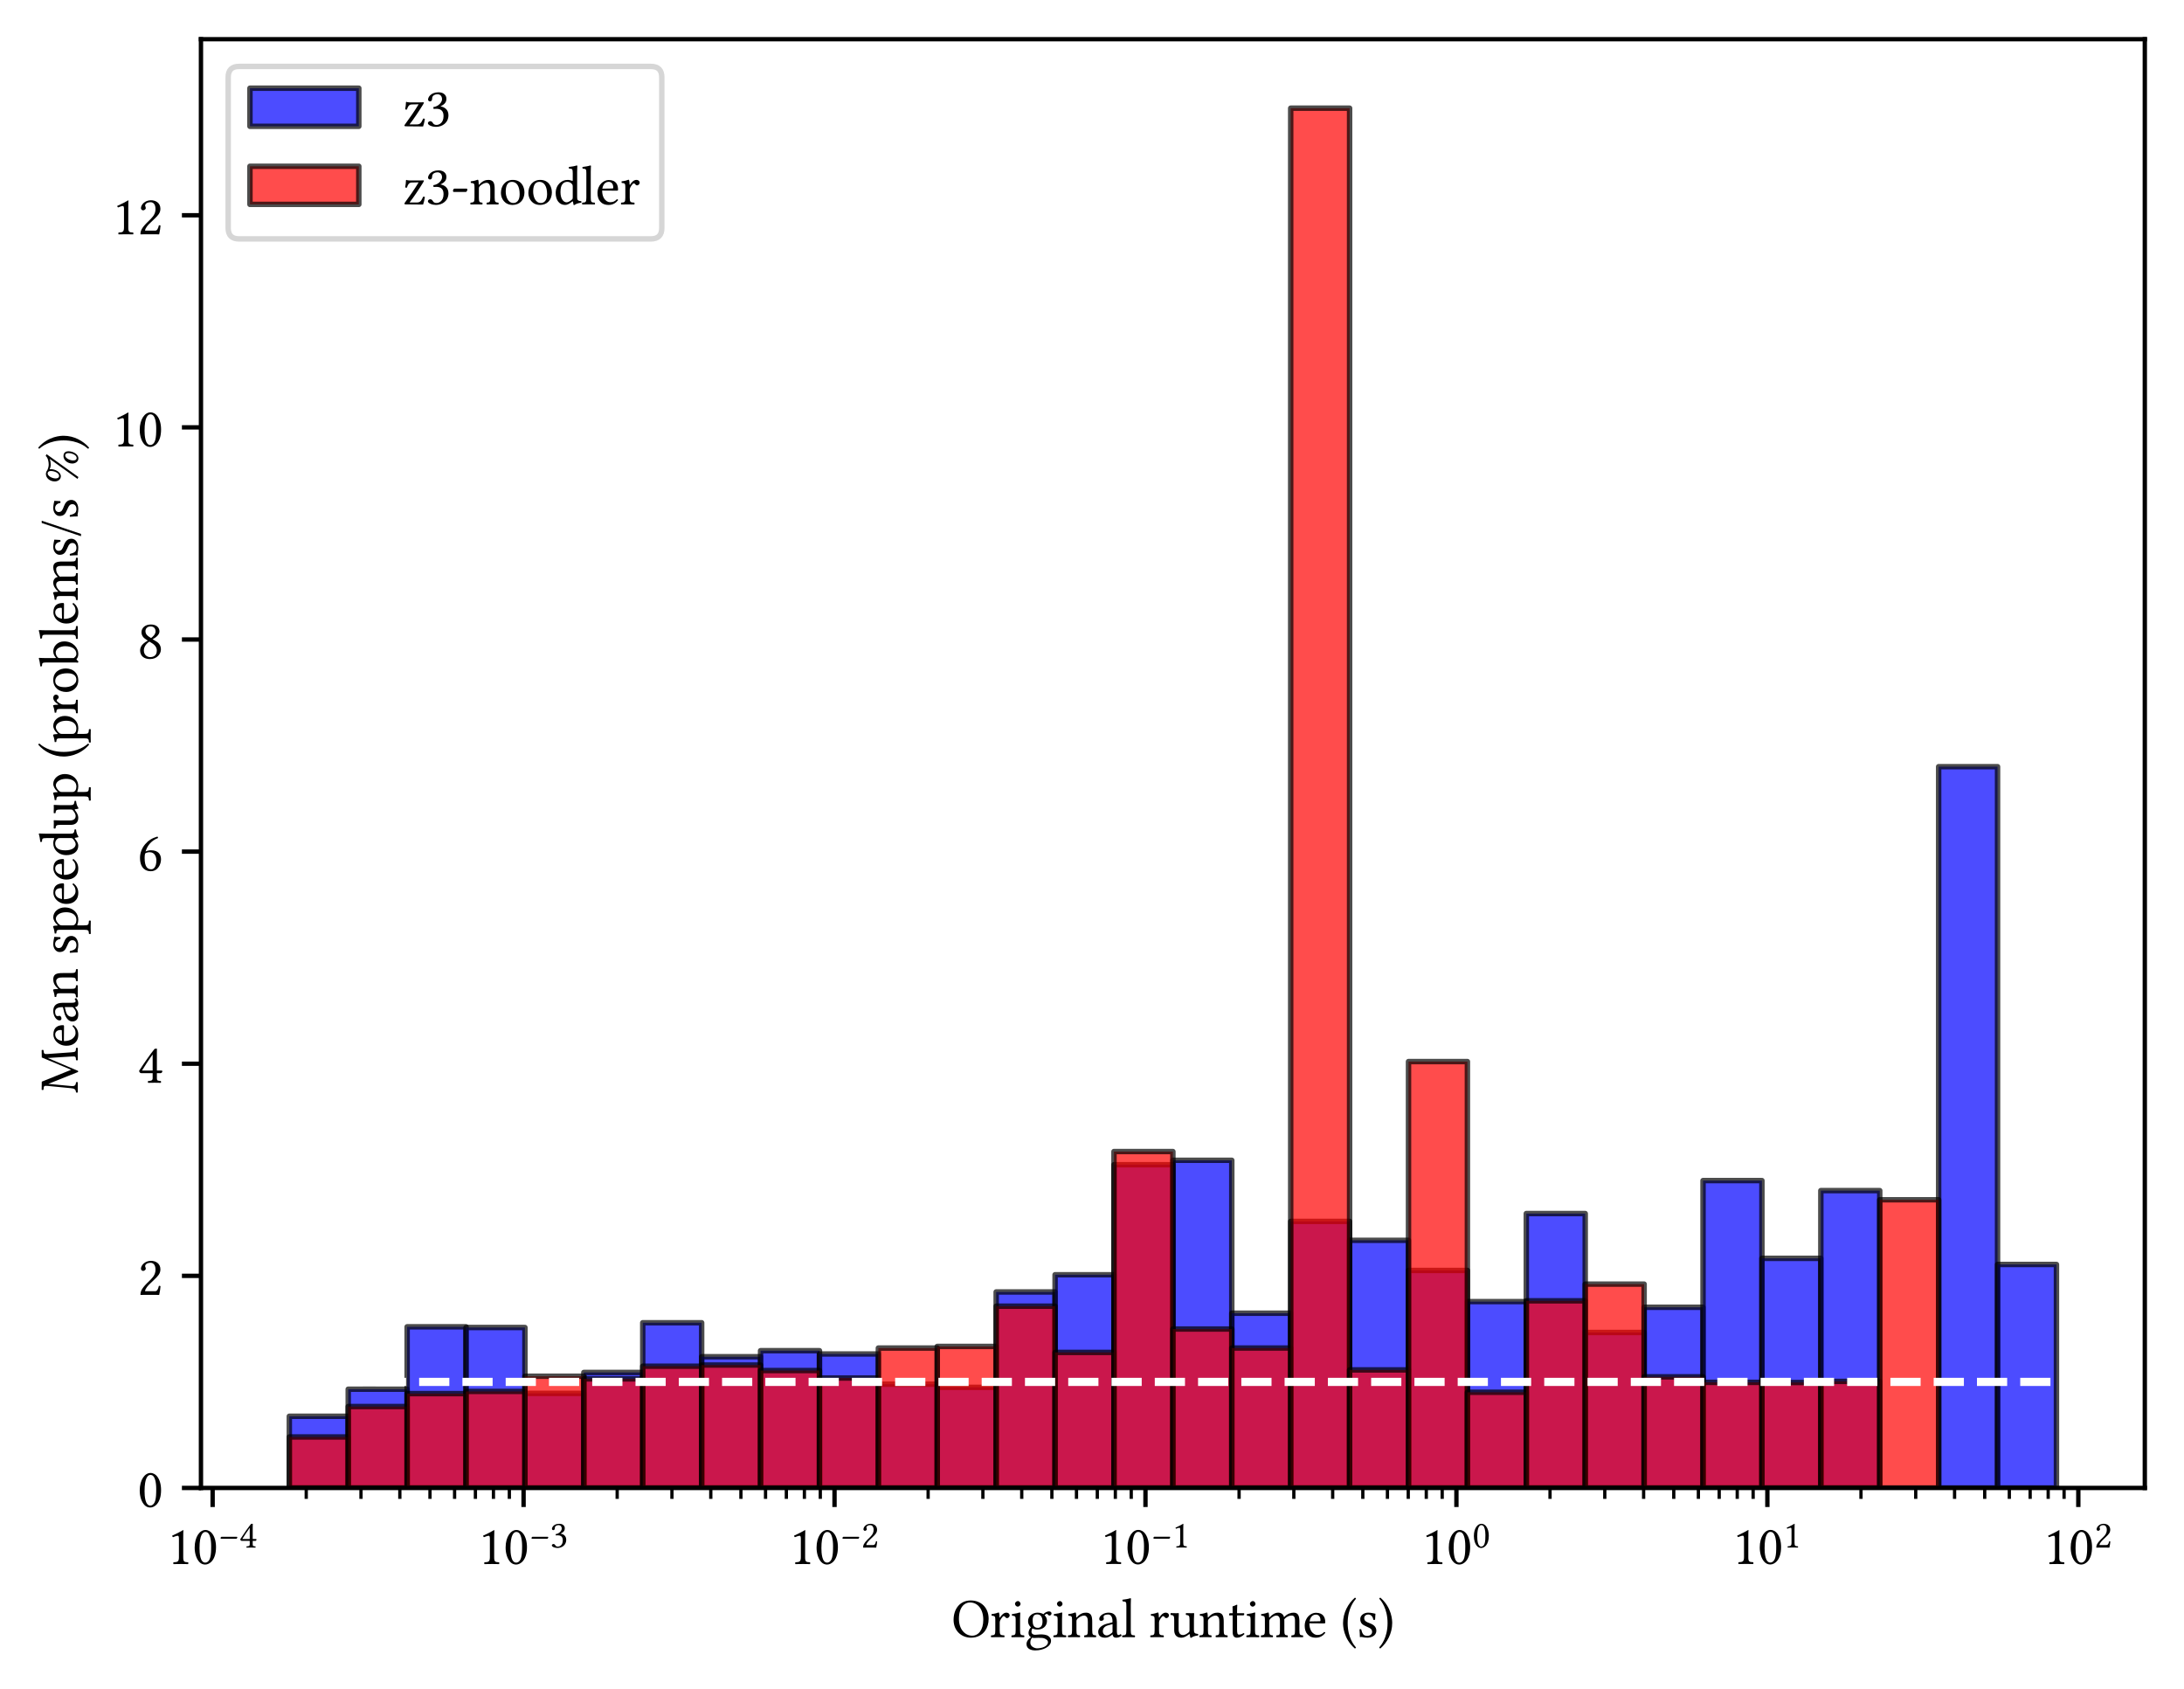 <?xml version="1.0" encoding="utf-8" standalone="no"?>
<!DOCTYPE svg PUBLIC "-//W3C//DTD SVG 1.1//EN"
  "http://www.w3.org/Graphics/SVG/1.1/DTD/svg11.dtd">
<svg xmlns:xlink="http://www.w3.org/1999/xlink" width="401.24pt" height="310.292pt" viewBox="0 0 401.24 310.292" xmlns="http://www.w3.org/2000/svg" version="1.1">
 <defs>
  <style type="text/css">*{stroke-linejoin: round; stroke-linecap: butt}</style>
 </defs>
 <g id="figure_1">
  <g id="patch_1">
   <path d="M 0 310.292 
L 401.24 310.292 
L 401.24 0 
L 0 0 
z
" style="fill: #ffffff"/>
  </g>
  <g id="axes_1">
   <g id="patch_2">
    <path d="M 36.92 273.312 
L 394.04 273.312 
L 394.04 7.2 
L 36.92 7.2 
z
" style="fill: #ffffff"/>
   </g>
   <g id="patch_3">
    <path d="M 53.153 273.312 
L 63.975 273.312 
L 63.975 260.142 
L 53.153 260.142 
z
" clip-path="url(#pafe779a617)" style="fill: #0000ff; opacity: 0.7; stroke: #000000; stroke-linejoin: miter"/>
   </g>
   <g id="patch_4">
    <path d="M 63.975 273.312 
L 74.797 273.312 
L 74.797 255.169 
L 63.975 255.169 
z
" clip-path="url(#pafe779a617)" style="fill: #0000ff; opacity: 0.7; stroke: #000000; stroke-linejoin: miter"/>
   </g>
   <g id="patch_5">
    <path d="M 74.797 273.312 
L 85.618 273.312 
L 85.618 243.71 
L 74.797 243.71 
z
" clip-path="url(#pafe779a617)" style="fill: #0000ff; opacity: 0.7; stroke: #000000; stroke-linejoin: miter"/>
   </g>
   <g id="patch_6">
    <path d="M 85.618 273.312 
L 96.44 273.312 
L 96.44 243.836 
L 85.618 243.836 
z
" clip-path="url(#pafe779a617)" style="fill: #0000ff; opacity: 0.7; stroke: #000000; stroke-linejoin: miter"/>
   </g>
   <g id="patch_7">
    <path d="M 96.44 273.312 
L 107.262 273.312 
L 107.262 255.937 
L 96.44 255.937 
z
" clip-path="url(#pafe779a617)" style="fill: #0000ff; opacity: 0.7; stroke: #000000; stroke-linejoin: miter"/>
   </g>
   <g id="patch_8">
    <path d="M 107.262 273.312 
L 118.084 273.312 
L 118.084 252.099 
L 107.262 252.099 
z
" clip-path="url(#pafe779a617)" style="fill: #0000ff; opacity: 0.7; stroke: #000000; stroke-linejoin: miter"/>
   </g>
   <g id="patch_9">
    <path d="M 118.084 273.312 
L 128.906 273.312 
L 128.906 242.962 
L 118.084 242.962 
z
" clip-path="url(#pafe779a617)" style="fill: #0000ff; opacity: 0.7; stroke: #000000; stroke-linejoin: miter"/>
   </g>
   <g id="patch_10">
    <path d="M 128.906 273.312 
L 139.728 273.312 
L 139.728 249.21 
L 128.906 249.21 
z
" clip-path="url(#pafe779a617)" style="fill: #0000ff; opacity: 0.7; stroke: #000000; stroke-linejoin: miter"/>
   </g>
   <g id="patch_11">
    <path d="M 139.728 273.312 
L 150.549 273.312 
L 150.549 248.096 
L 139.728 248.096 
z
" clip-path="url(#pafe779a617)" style="fill: #0000ff; opacity: 0.7; stroke: #000000; stroke-linejoin: miter"/>
   </g>
   <g id="patch_12">
    <path d="M 150.549 273.312 
L 161.371 273.312 
L 161.371 248.698 
L 150.549 248.698 
z
" clip-path="url(#pafe779a617)" style="fill: #0000ff; opacity: 0.7; stroke: #000000; stroke-linejoin: miter"/>
   </g>
   <g id="patch_13">
    <path d="M 161.371 273.312 
L 172.193 273.312 
L 172.193 254.251 
L 161.371 254.251 
z
" clip-path="url(#pafe779a617)" style="fill: #0000ff; opacity: 0.7; stroke: #000000; stroke-linejoin: miter"/>
   </g>
   <g id="patch_14">
    <path d="M 172.193 273.312 
L 183.015 273.312 
L 183.015 254.83 
L 172.193 254.83 
z
" clip-path="url(#pafe779a617)" style="fill: #0000ff; opacity: 0.7; stroke: #000000; stroke-linejoin: miter"/>
   </g>
   <g id="patch_15">
    <path d="M 183.015 273.312 
L 193.837 273.312 
L 193.837 237.308 
L 183.015 237.308 
z
" clip-path="url(#pafe779a617)" style="fill: #0000ff; opacity: 0.7; stroke: #000000; stroke-linejoin: miter"/>
   </g>
   <g id="patch_16">
    <path d="M 193.837 273.312 
L 204.658 273.312 
L 204.658 234.146 
L 193.837 234.146 
z
" clip-path="url(#pafe779a617)" style="fill: #0000ff; opacity: 0.7; stroke: #000000; stroke-linejoin: miter"/>
   </g>
   <g id="patch_17">
    <path d="M 204.658 273.312 
L 215.48 273.312 
L 215.48 213.934 
L 204.658 213.934 
z
" clip-path="url(#pafe779a617)" style="fill: #0000ff; opacity: 0.7; stroke: #000000; stroke-linejoin: miter"/>
   </g>
   <g id="patch_18">
    <path d="M 215.48 273.312 
L 226.302 273.312 
L 226.302 213.125 
L 215.48 213.125 
z
" clip-path="url(#pafe779a617)" style="fill: #0000ff; opacity: 0.7; stroke: #000000; stroke-linejoin: miter"/>
   </g>
   <g id="patch_19">
    <path d="M 226.302 273.312 
L 237.124 273.312 
L 237.124 241.217 
L 226.302 241.217 
z
" clip-path="url(#pafe779a617)" style="fill: #0000ff; opacity: 0.7; stroke: #000000; stroke-linejoin: miter"/>
   </g>
   <g id="patch_20">
    <path d="M 237.124 273.312 
L 247.946 273.312 
L 247.946 224.349 
L 237.124 224.349 
z
" clip-path="url(#pafe779a617)" style="fill: #0000ff; opacity: 0.7; stroke: #000000; stroke-linejoin: miter"/>
   </g>
   <g id="patch_21">
    <path d="M 247.946 273.312 
L 258.768 273.312 
L 258.768 227.823 
L 247.946 227.823 
z
" clip-path="url(#pafe779a617)" style="fill: #0000ff; opacity: 0.7; stroke: #000000; stroke-linejoin: miter"/>
   </g>
   <g id="patch_22">
    <path d="M 258.768 273.312 
L 269.589 273.312 
L 269.589 233.354 
L 258.768 233.354 
z
" clip-path="url(#pafe779a617)" style="fill: #0000ff; opacity: 0.7; stroke: #000000; stroke-linejoin: miter"/>
   </g>
   <g id="patch_23">
    <path d="M 269.589 273.312 
L 280.411 273.312 
L 280.411 239.081 
L 269.589 239.081 
z
" clip-path="url(#pafe779a617)" style="fill: #0000ff; opacity: 0.7; stroke: #000000; stroke-linejoin: miter"/>
   </g>
   <g id="patch_24">
    <path d="M 280.411 273.312 
L 291.233 273.312 
L 291.233 222.905 
L 280.411 222.905 
z
" clip-path="url(#pafe779a617)" style="fill: #0000ff; opacity: 0.7; stroke: #000000; stroke-linejoin: miter"/>
   </g>
   <g id="patch_25">
    <path d="M 291.233 273.312 
L 302.055 273.312 
L 302.055 244.756 
L 291.233 244.756 
z
" clip-path="url(#pafe779a617)" style="fill: #0000ff; opacity: 0.7; stroke: #000000; stroke-linejoin: miter"/>
   </g>
   <g id="patch_26">
    <path d="M 302.055 273.312 
L 312.877 273.312 
L 312.877 240.125 
L 302.055 240.125 
z
" clip-path="url(#pafe779a617)" style="fill: #0000ff; opacity: 0.7; stroke: #000000; stroke-linejoin: miter"/>
   </g>
   <g id="patch_27">
    <path d="M 312.877 273.312 
L 323.698 273.312 
L 323.698 216.851 
L 312.877 216.851 
z
" clip-path="url(#pafe779a617)" style="fill: #0000ff; opacity: 0.7; stroke: #000000; stroke-linejoin: miter"/>
   </g>
   <g id="patch_28">
    <path d="M 323.698 273.312 
L 334.52 273.312 
L 334.52 231.137 
L 323.698 231.137 
z
" clip-path="url(#pafe779a617)" style="fill: #0000ff; opacity: 0.7; stroke: #000000; stroke-linejoin: miter"/>
   </g>
   <g id="patch_29">
    <path d="M 334.52 273.312 
L 345.342 273.312 
L 345.342 218.692 
L 334.52 218.692 
z
" clip-path="url(#pafe779a617)" style="fill: #0000ff; opacity: 0.7; stroke: #000000; stroke-linejoin: miter"/>
   </g>
   <g id="patch_30">
    <path clip-path="url(#pafe779a617)" style="fill: #0000ff; opacity: 0.7; stroke: #000000; stroke-linejoin: miter"/>
   </g>
   <g id="patch_31">
    <path d="M 356.164 273.312 
L 366.986 273.312 
L 366.986 140.822 
L 356.164 140.822 
z
" clip-path="url(#pafe779a617)" style="fill: #0000ff; opacity: 0.7; stroke: #000000; stroke-linejoin: miter"/>
   </g>
   <g id="patch_32">
    <path d="M 366.986 273.312 
L 377.808 273.312 
L 377.808 232.259 
L 366.986 232.259 
z
" clip-path="url(#pafe779a617)" style="fill: #0000ff; opacity: 0.7; stroke: #000000; stroke-linejoin: miter"/>
   </g>
   <g id="patch_33">
    <path d="M 53.153 273.312 
L 63.975 273.312 
L 63.975 263.942 
L 53.153 263.942 
z
" clip-path="url(#pafe779a617)" style="fill: #ff0000; opacity: 0.7; stroke: #000000; stroke-linejoin: miter"/>
   </g>
   <g id="patch_34">
    <path d="M 63.975 273.312 
L 74.797 273.312 
L 74.797 258.354 
L 63.975 258.354 
z
" clip-path="url(#pafe779a617)" style="fill: #ff0000; opacity: 0.7; stroke: #000000; stroke-linejoin: miter"/>
   </g>
   <g id="patch_35">
    <path d="M 74.797 273.312 
L 85.618 273.312 
L 85.618 255.978 
L 74.797 255.978 
z
" clip-path="url(#pafe779a617)" style="fill: #ff0000; opacity: 0.7; stroke: #000000; stroke-linejoin: miter"/>
   </g>
   <g id="patch_36">
    <path d="M 85.618 273.312 
L 96.44 273.312 
L 96.44 255.58 
L 85.618 255.58 
z
" clip-path="url(#pafe779a617)" style="fill: #ff0000; opacity: 0.7; stroke: #000000; stroke-linejoin: miter"/>
   </g>
   <g id="patch_37">
    <path d="M 96.44 273.312 
L 107.262 273.312 
L 107.262 252.788 
L 96.44 252.788 
z
" clip-path="url(#pafe779a617)" style="fill: #ff0000; opacity: 0.7; stroke: #000000; stroke-linejoin: miter"/>
   </g>
   <g id="patch_38">
    <path d="M 107.262 273.312 
L 118.084 273.312 
L 118.084 253.273 
L 107.262 253.273 
z
" clip-path="url(#pafe779a617)" style="fill: #ff0000; opacity: 0.7; stroke: #000000; stroke-linejoin: miter"/>
   </g>
   <g id="patch_39">
    <path d="M 118.084 273.312 
L 128.906 273.312 
L 128.906 250.946 
L 118.084 250.946 
z
" clip-path="url(#pafe779a617)" style="fill: #ff0000; opacity: 0.7; stroke: #000000; stroke-linejoin: miter"/>
   </g>
   <g id="patch_40">
    <path d="M 128.906 273.312 
L 139.728 273.312 
L 139.728 250.733 
L 128.906 250.733 
z
" clip-path="url(#pafe779a617)" style="fill: #ff0000; opacity: 0.7; stroke: #000000; stroke-linejoin: miter"/>
   </g>
   <g id="patch_41">
    <path d="M 139.728 273.312 
L 150.549 273.312 
L 150.549 251.742 
L 139.728 251.742 
z
" clip-path="url(#pafe779a617)" style="fill: #ff0000; opacity: 0.7; stroke: #000000; stroke-linejoin: miter"/>
   </g>
   <g id="patch_42">
    <path d="M 150.549 273.312 
L 161.371 273.312 
L 161.371 253.118 
L 150.549 253.118 
z
" clip-path="url(#pafe779a617)" style="fill: #ff0000; opacity: 0.7; stroke: #000000; stroke-linejoin: miter"/>
   </g>
   <g id="patch_43">
    <path d="M 161.371 273.312 
L 172.193 273.312 
L 172.193 247.611 
L 161.371 247.611 
z
" clip-path="url(#pafe779a617)" style="fill: #ff0000; opacity: 0.7; stroke: #000000; stroke-linejoin: miter"/>
   </g>
   <g id="patch_44">
    <path d="M 172.193 273.312 
L 183.015 273.312 
L 183.015 247.316 
L 172.193 247.316 
z
" clip-path="url(#pafe779a617)" style="fill: #ff0000; opacity: 0.7; stroke: #000000; stroke-linejoin: miter"/>
   </g>
   <g id="patch_45">
    <path d="M 183.015 273.312 
L 193.837 273.312 
L 193.837 239.919 
L 183.015 239.919 
z
" clip-path="url(#pafe779a617)" style="fill: #ff0000; opacity: 0.7; stroke: #000000; stroke-linejoin: miter"/>
   </g>
   <g id="patch_46">
    <path d="M 193.837 273.312 
L 204.658 273.312 
L 204.658 248.414 
L 193.837 248.414 
z
" clip-path="url(#pafe779a617)" style="fill: #ff0000; opacity: 0.7; stroke: #000000; stroke-linejoin: miter"/>
   </g>
   <g id="patch_47">
    <path d="M 204.658 273.312 
L 215.48 273.312 
L 215.48 211.518 
L 204.658 211.518 
z
" clip-path="url(#pafe779a617)" style="fill: #ff0000; opacity: 0.7; stroke: #000000; stroke-linejoin: miter"/>
   </g>
   <g id="patch_48">
    <path d="M 215.48 273.312 
L 226.302 273.312 
L 226.302 244.121 
L 215.48 244.121 
z
" clip-path="url(#pafe779a617)" style="fill: #ff0000; opacity: 0.7; stroke: #000000; stroke-linejoin: miter"/>
   </g>
   <g id="patch_49">
    <path d="M 226.302 273.312 
L 237.124 273.312 
L 237.124 247.606 
L 226.302 247.606 
z
" clip-path="url(#pafe779a617)" style="fill: #ff0000; opacity: 0.7; stroke: #000000; stroke-linejoin: miter"/>
   </g>
   <g id="patch_50">
    <path d="M 237.124 273.312 
L 247.946 273.312 
L 247.946 19.872 
L 237.124 19.872 
z
" clip-path="url(#pafe779a617)" style="fill: #ff0000; opacity: 0.7; stroke: #000000; stroke-linejoin: miter"/>
   </g>
   <g id="patch_51">
    <path d="M 247.946 273.312 
L 258.768 273.312 
L 258.768 251.627 
L 247.946 251.627 
z
" clip-path="url(#pafe779a617)" style="fill: #ff0000; opacity: 0.7; stroke: #000000; stroke-linejoin: miter"/>
   </g>
   <g id="patch_52">
    <path d="M 258.768 273.312 
L 269.589 273.312 
L 269.589 194.99 
L 258.768 194.99 
z
" clip-path="url(#pafe779a617)" style="fill: #ff0000; opacity: 0.7; stroke: #000000; stroke-linejoin: miter"/>
   </g>
   <g id="patch_53">
    <path d="M 269.589 273.312 
L 280.411 273.312 
L 280.411 255.733 
L 269.589 255.733 
z
" clip-path="url(#pafe779a617)" style="fill: #ff0000; opacity: 0.7; stroke: #000000; stroke-linejoin: miter"/>
   </g>
   <g id="patch_54">
    <path d="M 280.411 273.312 
L 291.233 273.312 
L 291.233 238.935 
L 280.411 238.935 
z
" clip-path="url(#pafe779a617)" style="fill: #ff0000; opacity: 0.7; stroke: #000000; stroke-linejoin: miter"/>
   </g>
   <g id="patch_55">
    <path d="M 291.233 273.312 
L 302.055 273.312 
L 302.055 235.87 
L 291.233 235.87 
z
" clip-path="url(#pafe779a617)" style="fill: #ff0000; opacity: 0.7; stroke: #000000; stroke-linejoin: miter"/>
   </g>
   <g id="patch_56">
    <path d="M 302.055 273.312 
L 312.877 273.312 
L 312.877 252.901 
L 302.055 252.901 
z
" clip-path="url(#pafe779a617)" style="fill: #ff0000; opacity: 0.7; stroke: #000000; stroke-linejoin: miter"/>
   </g>
   <g id="patch_57">
    <path d="M 312.877 273.312 
L 323.698 273.312 
L 323.698 253.914 
L 312.877 253.914 
z
" clip-path="url(#pafe779a617)" style="fill: #ff0000; opacity: 0.7; stroke: #000000; stroke-linejoin: miter"/>
   </g>
   <g id="patch_58">
    <path d="M 323.698 273.312 
L 334.52 273.312 
L 334.52 253.941 
L 323.698 253.941 
z
" clip-path="url(#pafe779a617)" style="fill: #ff0000; opacity: 0.7; stroke: #000000; stroke-linejoin: miter"/>
   </g>
   <g id="patch_59">
    <path d="M 334.52 273.312 
L 345.342 273.312 
L 345.342 253.737 
L 334.52 253.737 
z
" clip-path="url(#pafe779a617)" style="fill: #ff0000; opacity: 0.7; stroke: #000000; stroke-linejoin: miter"/>
   </g>
   <g id="patch_60">
    <path d="M 345.342 273.312 
L 356.164 273.312 
L 356.164 220.377 
L 345.342 220.377 
z
" clip-path="url(#pafe779a617)" style="fill: #ff0000; opacity: 0.7; stroke: #000000; stroke-linejoin: miter"/>
   </g>
   <g id="patch_61">
    <path clip-path="url(#pafe779a617)" style="fill: #ff0000; opacity: 0.7; stroke: #000000; stroke-linejoin: miter"/>
   </g>
   <g id="patch_62">
    <path clip-path="url(#pafe779a617)" style="fill: #ff0000; opacity: 0.7; stroke: #000000; stroke-linejoin: miter"/>
   </g>
   <g id="matplotlib.axis_1">
    <g id="xtick_1">
     <g id="line2d_1">
      <defs>
       <path id="md45421cfb5" d="M 0 0 
L 0 3.5 
" style="stroke: #000000; stroke-width: 0.8"/>
      </defs>
      <g>
       <use xlink:href="#md45421cfb5" x="39.064" y="273.312" style="stroke: #000000; stroke-width: 0.8"/>
      </g>
     </g>
     <g id="text_1">
      <!-- $\mathdefault{10^{-4}}$ -->
      <g transform="translate(30.714 287.292) scale(0.1 -0.1)">
       <defs>
        <path id="LibertinusSerif-Regular-31" d="M 1843 781 
L 1843 3002 
C 1843 3386 1850 3776 1862 3859 
C 1862 3891 1850 3891 1824 3891 
C 1472 3674 1133 3514 570 3251 
C 582 3181 608 3117 666 3078 
C 960 3200 1101 3238 1222 3238 
C 1331 3238 1350 3085 1350 2867 
L 1350 781 
C 1350 250 1178 218 730 198 
C 691 160 691 26 730 -13 
C 1043 -6 1274 0 1619 0 
C 1926 0 2080 -6 2400 -13 
C 2438 26 2438 160 2400 198 
C 1952 218 1843 250 1843 781 
z
" transform="scale(0.016)"/>
        <path id="LibertinusSerif-Regular-30" d="M 1459 -64 
C 1952 -64 2701 435 2701 1939 
C 2701 2573 2547 3117 2266 3488 
C 2099 3712 1830 3904 1485 3904 
C 851 3904 250 3149 250 1882 
C 250 1197 461 557 813 205 
C 992 26 1210 -64 1459 -64 
z
M 1485 3680 
C 1594 3680 1696 3642 1773 3571 
C 1971 3405 2144 2918 2144 2061 
C 2144 1472 2125 1069 2035 742 
C 1894 218 1581 160 1466 160 
C 870 160 806 1254 806 1811 
C 806 3386 1197 3680 1485 3680 
z
" transform="scale(0.016)"/>
        <path id="LibertinusSerif-Regular-2212" d="M 2963 1446 
C 3046 1446 3136 1594 3136 1658 
C 3136 1709 3110 1766 3046 1766 
L 544 1766 
C 467 1766 384 1645 384 1549 
C 384 1498 422 1446 480 1446 
L 2963 1446 
z
" transform="scale(0.016)"/>
        <path id="LibertinusSerif-Regular-34" d="M 2752 1402 
L 2221 1402 
L 2221 3270 
C 2221 3590 2221 3840 2234 3891 
L 2221 3904 
L 2016 3904 
C 1971 3904 1939 3866 1914 3834 
C 1510 3341 768 2285 179 1370 
C 198 1274 237 1101 429 1101 
L 1734 1101 
L 1734 512 
C 1734 218 1491 218 1216 198 
C 1178 160 1178 26 1216 -13 
C 1421 -6 1677 0 1971 0 
C 2221 0 2464 -6 2669 -13 
C 2707 26 2707 160 2669 198 
C 2355 224 2221 211 2221 512 
L 2221 1101 
L 2662 1101 
C 2752 1101 2848 1222 2848 1299 
C 2848 1363 2822 1402 2752 1402 
z
M 1734 3245 
L 1734 1402 
L 512 1402 
C 838 1926 1293 2643 1734 3245 
z
" transform="scale(0.016)"/>
       </defs>
       <use xlink:href="#LibertinusSerif-Regular-31" transform="translate(0 0.134)"/>
       <use xlink:href="#LibertinusSerif-Regular-30" transform="translate(46.5 0.134)"/>
       <use xlink:href="#LibertinusSerif-Regular-2212" transform="translate(93.754 30.3) scale(0.7)"/>
       <use xlink:href="#LibertinusSerif-Regular-34" transform="translate(132.254 30.3) scale(0.7)"/>
      </g>
     </g>
    </g>
    <g id="xtick_2">
     <g id="line2d_2">
      <g>
       <use xlink:href="#md45421cfb5" x="96.191" y="273.312" style="stroke: #000000; stroke-width: 0.8"/>
      </g>
     </g>
     <g id="text_2">
      <!-- $\mathdefault{10^{-3}}$ -->
      <g transform="translate(87.841 287.292) scale(0.1 -0.1)">
       <defs>
        <path id="LibertinusSerif-Regular-33" d="M 1376 3680 
C 1651 3680 1907 3514 1907 3104 
C 1907 2784 1536 2291 902 2202 
L 934 1997 
C 1043 2010 1158 2010 1242 2010 
C 1606 2010 2080 1907 2080 1184 
C 2080 333 1510 160 1286 160 
C 960 160 902 307 826 422 
C 762 512 678 589 550 589 
C 416 589 282 467 282 365 
C 282 109 819 -64 1203 -64 
C 1965 -64 2643 429 2643 1274 
C 2643 1971 2118 2221 1741 2285 
L 1734 2298 
C 2259 2547 2406 2810 2406 3149 
C 2406 3341 2362 3494 2208 3654 
C 2067 3795 1843 3904 1510 3904 
C 570 3904 301 3290 301 3078 
C 301 2989 365 2861 518 2861 
C 742 2861 768 3072 768 3194 
C 768 3603 1210 3680 1376 3680 
z
" transform="scale(0.016)"/>
       </defs>
       <use xlink:href="#LibertinusSerif-Regular-31" transform="translate(0 0.134)"/>
       <use xlink:href="#LibertinusSerif-Regular-30" transform="translate(46.5 0.134)"/>
       <use xlink:href="#LibertinusSerif-Regular-2212" transform="translate(93.754 30.3) scale(0.7)"/>
       <use xlink:href="#LibertinusSerif-Regular-33" transform="translate(132.254 30.3) scale(0.7)"/>
      </g>
     </g>
    </g>
    <g id="xtick_3">
     <g id="line2d_3">
      <g>
       <use xlink:href="#md45421cfb5" x="153.317" y="273.312" style="stroke: #000000; stroke-width: 0.8"/>
      </g>
     </g>
     <g id="text_3">
      <!-- $\mathdefault{10^{-2}}$ -->
      <g transform="translate(144.967 287.292) scale(0.1 -0.1)">
       <defs>
        <path id="LibertinusSerif-Regular-32" d="M 390 2995 
C 390 2861 512 2746 646 2746 
C 755 2746 947 2861 947 3002 
C 947 3053 934 3091 922 3136 
C 909 3181 870 3238 870 3290 
C 870 3450 1037 3680 1504 3680 
C 1734 3680 2061 3520 2061 2906 
C 2061 2496 1914 2163 1536 1779 
L 1062 1312 
C 435 672 333 365 333 -13 
C 333 -13 659 0 864 0 
L 1984 0 
C 2189 0 2483 -13 2483 -13 
C 2566 326 2630 806 2637 998 
C 2598 1030 2515 1043 2451 1030 
C 2342 576 2234 416 2003 416 
L 864 416 
C 864 723 1306 1158 1338 1190 
L 1984 1811 
C 2349 2163 2624 2445 2624 2931 
C 2624 3622 2061 3904 1542 3904 
C 832 3904 390 3379 390 2995 
z
" transform="scale(0.016)"/>
       </defs>
       <use xlink:href="#LibertinusSerif-Regular-31" transform="translate(0 0.134)"/>
       <use xlink:href="#LibertinusSerif-Regular-30" transform="translate(46.5 0.134)"/>
       <use xlink:href="#LibertinusSerif-Regular-2212" transform="translate(93.754 30.3) scale(0.7)"/>
       <use xlink:href="#LibertinusSerif-Regular-32" transform="translate(132.254 30.3) scale(0.7)"/>
      </g>
     </g>
    </g>
    <g id="xtick_4">
     <g id="line2d_4">
      <g>
       <use xlink:href="#md45421cfb5" x="210.444" y="273.312" style="stroke: #000000; stroke-width: 0.8"/>
      </g>
     </g>
     <g id="text_4">
      <!-- $\mathdefault{10^{-1}}$ -->
      <g transform="translate(202.094 287.292) scale(0.1 -0.1)">
       <use xlink:href="#LibertinusSerif-Regular-31" transform="translate(0 0.277)"/>
       <use xlink:href="#LibertinusSerif-Regular-30" transform="translate(46.5 0.277)"/>
       <use xlink:href="#LibertinusSerif-Regular-2212" transform="translate(93.754 30.442) scale(0.7)"/>
       <use xlink:href="#LibertinusSerif-Regular-31" transform="translate(132.254 30.442) scale(0.7)"/>
      </g>
     </g>
    </g>
    <g id="xtick_5">
     <g id="line2d_5">
      <g>
       <use xlink:href="#md45421cfb5" x="267.57" y="273.312" style="stroke: #000000; stroke-width: 0.8"/>
      </g>
     </g>
     <g id="text_5">
      <!-- $\mathdefault{10^{0}}$ -->
      <g transform="translate(261.12 287.292) scale(0.1 -0.1)">
       <use xlink:href="#LibertinusSerif-Regular-31" transform="translate(0 0.134)"/>
       <use xlink:href="#LibertinusSerif-Regular-30" transform="translate(46.5 0.134)"/>
       <use xlink:href="#LibertinusSerif-Regular-30" transform="translate(93.754 30.3) scale(0.7)"/>
      </g>
     </g>
    </g>
    <g id="xtick_6">
     <g id="line2d_6">
      <g>
       <use xlink:href="#md45421cfb5" x="324.697" y="273.312" style="stroke: #000000; stroke-width: 0.8"/>
      </g>
     </g>
     <g id="text_6">
      <!-- $\mathdefault{10^{1}}$ -->
      <g transform="translate(318.247 287.292) scale(0.1 -0.1)">
       <use xlink:href="#LibertinusSerif-Regular-31" transform="translate(0 0.277)"/>
       <use xlink:href="#LibertinusSerif-Regular-30" transform="translate(46.5 0.277)"/>
       <use xlink:href="#LibertinusSerif-Regular-31" transform="translate(93.754 30.442) scale(0.7)"/>
      </g>
     </g>
    </g>
    <g id="xtick_7">
     <g id="line2d_7">
      <g>
       <use xlink:href="#md45421cfb5" x="381.824" y="273.312" style="stroke: #000000; stroke-width: 0.8"/>
      </g>
     </g>
     <g id="text_7">
      <!-- $\mathdefault{10^{2}}$ -->
      <g transform="translate(375.374 287.292) scale(0.1 -0.1)">
       <use xlink:href="#LibertinusSerif-Regular-31" transform="translate(0 0.134)"/>
       <use xlink:href="#LibertinusSerif-Regular-30" transform="translate(46.5 0.134)"/>
       <use xlink:href="#LibertinusSerif-Regular-32" transform="translate(93.754 30.3) scale(0.7)"/>
      </g>
     </g>
    </g>
    <g id="xtick_8">
     <g id="line2d_8">
      <defs>
       <path id="m032f653737" d="M 0 0 
L 0 2 
" style="stroke: #000000; stroke-width: 0.6"/>
      </defs>
      <g>
       <use xlink:href="#m032f653737" x="56.261" y="273.312" style="stroke: #000000; stroke-width: 0.6"/>
      </g>
     </g>
    </g>
    <g id="xtick_9">
     <g id="line2d_9">
      <g>
       <use xlink:href="#m032f653737" x="66.32" y="273.312" style="stroke: #000000; stroke-width: 0.6"/>
      </g>
     </g>
    </g>
    <g id="xtick_10">
     <g id="line2d_10">
      <g>
       <use xlink:href="#m032f653737" x="73.458" y="273.312" style="stroke: #000000; stroke-width: 0.6"/>
      </g>
     </g>
    </g>
    <g id="xtick_11">
     <g id="line2d_11">
      <g>
       <use xlink:href="#m032f653737" x="78.994" y="273.312" style="stroke: #000000; stroke-width: 0.6"/>
      </g>
     </g>
    </g>
    <g id="xtick_12">
     <g id="line2d_12">
      <g>
       <use xlink:href="#m032f653737" x="83.517" y="273.312" style="stroke: #000000; stroke-width: 0.6"/>
      </g>
     </g>
    </g>
    <g id="xtick_13">
     <g id="line2d_13">
      <g>
       <use xlink:href="#m032f653737" x="87.342" y="273.312" style="stroke: #000000; stroke-width: 0.6"/>
      </g>
     </g>
    </g>
    <g id="xtick_14">
     <g id="line2d_14">
      <g>
       <use xlink:href="#m032f653737" x="90.654" y="273.312" style="stroke: #000000; stroke-width: 0.6"/>
      </g>
     </g>
    </g>
    <g id="xtick_15">
     <g id="line2d_15">
      <g>
       <use xlink:href="#m032f653737" x="93.577" y="273.312" style="stroke: #000000; stroke-width: 0.6"/>
      </g>
     </g>
    </g>
    <g id="xtick_16">
     <g id="line2d_16">
      <g>
       <use xlink:href="#m032f653737" x="113.387" y="273.312" style="stroke: #000000; stroke-width: 0.6"/>
      </g>
     </g>
    </g>
    <g id="xtick_17">
     <g id="line2d_17">
      <g>
       <use xlink:href="#m032f653737" x="123.447" y="273.312" style="stroke: #000000; stroke-width: 0.6"/>
      </g>
     </g>
    </g>
    <g id="xtick_18">
     <g id="line2d_18">
      <g>
       <use xlink:href="#m032f653737" x="130.584" y="273.312" style="stroke: #000000; stroke-width: 0.6"/>
      </g>
     </g>
    </g>
    <g id="xtick_19">
     <g id="line2d_19">
      <g>
       <use xlink:href="#m032f653737" x="136.12" y="273.312" style="stroke: #000000; stroke-width: 0.6"/>
      </g>
     </g>
    </g>
    <g id="xtick_20">
     <g id="line2d_20">
      <g>
       <use xlink:href="#m032f653737" x="140.644" y="273.312" style="stroke: #000000; stroke-width: 0.6"/>
      </g>
     </g>
    </g>
    <g id="xtick_21">
     <g id="line2d_21">
      <g>
       <use xlink:href="#m032f653737" x="144.468" y="273.312" style="stroke: #000000; stroke-width: 0.6"/>
      </g>
     </g>
    </g>
    <g id="xtick_22">
     <g id="line2d_22">
      <g>
       <use xlink:href="#m032f653737" x="147.781" y="273.312" style="stroke: #000000; stroke-width: 0.6"/>
      </g>
     </g>
    </g>
    <g id="xtick_23">
     <g id="line2d_23">
      <g>
       <use xlink:href="#m032f653737" x="150.703" y="273.312" style="stroke: #000000; stroke-width: 0.6"/>
      </g>
     </g>
    </g>
    <g id="xtick_24">
     <g id="line2d_24">
      <g>
       <use xlink:href="#m032f653737" x="170.514" y="273.312" style="stroke: #000000; stroke-width: 0.6"/>
      </g>
     </g>
    </g>
    <g id="xtick_25">
     <g id="line2d_25">
      <g>
       <use xlink:href="#m032f653737" x="180.574" y="273.312" style="stroke: #000000; stroke-width: 0.6"/>
      </g>
     </g>
    </g>
    <g id="xtick_26">
     <g id="line2d_26">
      <g>
       <use xlink:href="#m032f653737" x="187.711" y="273.312" style="stroke: #000000; stroke-width: 0.6"/>
      </g>
     </g>
    </g>
    <g id="xtick_27">
     <g id="line2d_27">
      <g>
       <use xlink:href="#m032f653737" x="193.247" y="273.312" style="stroke: #000000; stroke-width: 0.6"/>
      </g>
     </g>
    </g>
    <g id="xtick_28">
     <g id="line2d_28">
      <g>
       <use xlink:href="#m032f653737" x="197.77" y="273.312" style="stroke: #000000; stroke-width: 0.6"/>
      </g>
     </g>
    </g>
    <g id="xtick_29">
     <g id="line2d_29">
      <g>
       <use xlink:href="#m032f653737" x="201.595" y="273.312" style="stroke: #000000; stroke-width: 0.6"/>
      </g>
     </g>
    </g>
    <g id="xtick_30">
     <g id="line2d_30">
      <g>
       <use xlink:href="#m032f653737" x="204.908" y="273.312" style="stroke: #000000; stroke-width: 0.6"/>
      </g>
     </g>
    </g>
    <g id="xtick_31">
     <g id="line2d_31">
      <g>
       <use xlink:href="#m032f653737" x="207.83" y="273.312" style="stroke: #000000; stroke-width: 0.6"/>
      </g>
     </g>
    </g>
    <g id="xtick_32">
     <g id="line2d_32">
      <g>
       <use xlink:href="#m032f653737" x="227.641" y="273.312" style="stroke: #000000; stroke-width: 0.6"/>
      </g>
     </g>
    </g>
    <g id="xtick_33">
     <g id="line2d_33">
      <g>
       <use xlink:href="#m032f653737" x="237.7" y="273.312" style="stroke: #000000; stroke-width: 0.6"/>
      </g>
     </g>
    </g>
    <g id="xtick_34">
     <g id="line2d_34">
      <g>
       <use xlink:href="#m032f653737" x="244.837" y="273.312" style="stroke: #000000; stroke-width: 0.6"/>
      </g>
     </g>
    </g>
    <g id="xtick_35">
     <g id="line2d_35">
      <g>
       <use xlink:href="#m032f653737" x="250.374" y="273.312" style="stroke: #000000; stroke-width: 0.6"/>
      </g>
     </g>
    </g>
    <g id="xtick_36">
     <g id="line2d_36">
      <g>
       <use xlink:href="#m032f653737" x="254.897" y="273.312" style="stroke: #000000; stroke-width: 0.6"/>
      </g>
     </g>
    </g>
    <g id="xtick_37">
     <g id="line2d_37">
      <g>
       <use xlink:href="#m032f653737" x="258.721" y="273.312" style="stroke: #000000; stroke-width: 0.6"/>
      </g>
     </g>
    </g>
    <g id="xtick_38">
     <g id="line2d_38">
      <g>
       <use xlink:href="#m032f653737" x="262.034" y="273.312" style="stroke: #000000; stroke-width: 0.6"/>
      </g>
     </g>
    </g>
    <g id="xtick_39">
     <g id="line2d_39">
      <g>
       <use xlink:href="#m032f653737" x="264.956" y="273.312" style="stroke: #000000; stroke-width: 0.6"/>
      </g>
     </g>
    </g>
    <g id="xtick_40">
     <g id="line2d_40">
      <g>
       <use xlink:href="#m032f653737" x="284.767" y="273.312" style="stroke: #000000; stroke-width: 0.6"/>
      </g>
     </g>
    </g>
    <g id="xtick_41">
     <g id="line2d_41">
      <g>
       <use xlink:href="#m032f653737" x="294.827" y="273.312" style="stroke: #000000; stroke-width: 0.6"/>
      </g>
     </g>
    </g>
    <g id="xtick_42">
     <g id="line2d_42">
      <g>
       <use xlink:href="#m032f653737" x="301.964" y="273.312" style="stroke: #000000; stroke-width: 0.6"/>
      </g>
     </g>
    </g>
    <g id="xtick_43">
     <g id="line2d_43">
      <g>
       <use xlink:href="#m032f653737" x="307.5" y="273.312" style="stroke: #000000; stroke-width: 0.6"/>
      </g>
     </g>
    </g>
    <g id="xtick_44">
     <g id="line2d_44">
      <g>
       <use xlink:href="#m032f653737" x="312.024" y="273.312" style="stroke: #000000; stroke-width: 0.6"/>
      </g>
     </g>
    </g>
    <g id="xtick_45">
     <g id="line2d_45">
      <g>
       <use xlink:href="#m032f653737" x="315.848" y="273.312" style="stroke: #000000; stroke-width: 0.6"/>
      </g>
     </g>
    </g>
    <g id="xtick_46">
     <g id="line2d_46">
      <g>
       <use xlink:href="#m032f653737" x="319.161" y="273.312" style="stroke: #000000; stroke-width: 0.6"/>
      </g>
     </g>
    </g>
    <g id="xtick_47">
     <g id="line2d_47">
      <g>
       <use xlink:href="#m032f653737" x="322.083" y="273.312" style="stroke: #000000; stroke-width: 0.6"/>
      </g>
     </g>
    </g>
    <g id="xtick_48">
     <g id="line2d_48">
      <g>
       <use xlink:href="#m032f653737" x="341.894" y="273.312" style="stroke: #000000; stroke-width: 0.6"/>
      </g>
     </g>
    </g>
    <g id="xtick_49">
     <g id="line2d_49">
      <g>
       <use xlink:href="#m032f653737" x="351.953" y="273.312" style="stroke: #000000; stroke-width: 0.6"/>
      </g>
     </g>
    </g>
    <g id="xtick_50">
     <g id="line2d_50">
      <g>
       <use xlink:href="#m032f653737" x="359.091" y="273.312" style="stroke: #000000; stroke-width: 0.6"/>
      </g>
     </g>
    </g>
    <g id="xtick_51">
     <g id="line2d_51">
      <g>
       <use xlink:href="#m032f653737" x="364.627" y="273.312" style="stroke: #000000; stroke-width: 0.6"/>
      </g>
     </g>
    </g>
    <g id="xtick_52">
     <g id="line2d_52">
      <g>
       <use xlink:href="#m032f653737" x="369.15" y="273.312" style="stroke: #000000; stroke-width: 0.6"/>
      </g>
     </g>
    </g>
    <g id="xtick_53">
     <g id="line2d_53">
      <g>
       <use xlink:href="#m032f653737" x="372.975" y="273.312" style="stroke: #000000; stroke-width: 0.6"/>
      </g>
     </g>
    </g>
    <g id="xtick_54">
     <g id="line2d_54">
      <g>
       <use xlink:href="#m032f653737" x="376.287" y="273.312" style="stroke: #000000; stroke-width: 0.6"/>
      </g>
     </g>
    </g>
    <g id="xtick_55">
     <g id="line2d_55">
      <g>
       <use xlink:href="#m032f653737" x="379.21" y="273.312" style="stroke: #000000; stroke-width: 0.6"/>
      </g>
     </g>
    </g>
    <g id="text_8">
     <!-- Original runtime (s) -->
     <g transform="translate(174.811 300.712) scale(0.1 -0.1)">
      <defs>
       <path id="LibertinusSerif-Regular-4f" d="M 4262 2106 
C 4262 3430 3347 4211 2202 4211 
C 960 4211 237 3226 237 1984 
C 237 723 1152 -64 2240 -64 
C 2950 -64 3514 243 3866 742 
C 4122 1107 4262 1568 4262 2106 
z
M 2118 3981 
C 2963 3981 3648 3277 3648 1984 
C 3648 838 3098 166 2368 166 
C 1587 166 851 864 851 2093 
C 851 3437 1485 3981 2118 3981 
z
" transform="scale(0.016)"/>
       <path id="LibertinusSerif-Regular-72" d="M 1126 2291 
C 1114 2547 1107 2714 1075 2778 
C 1062 2810 1050 2829 998 2829 
C 819 2758 653 2701 211 2643 
C 198 2605 211 2502 224 2464 
C 570 2432 640 2400 640 2029 
L 640 781 
C 640 250 563 224 166 198 
C 128 160 128 26 166 -13 
C 390 -6 640 0 896 0 
C 1152 0 1446 -6 1670 -13 
C 1709 26 1709 160 1670 198 
C 1222 230 1146 250 1146 781 
L 1146 1670 
C 1146 1837 1222 1984 1299 2099 
C 1370 2202 1517 2413 1594 2413 
C 1651 2413 1709 2400 1760 2330 
C 1805 2266 1882 2182 1990 2182 
C 2144 2182 2291 2342 2291 2502 
C 2291 2624 2176 2810 1907 2810 
C 1606 2810 1344 2528 1197 2278 
C 1158 2208 1126 2259 1126 2291 
z
" transform="scale(0.016)"/>
       <path id="LibertinusSerif-Regular-69" d="M 1158 781 
L 1158 2054 
C 1158 2374 1184 2784 1184 2784 
C 1184 2810 1152 2829 1101 2829 
C 922 2758 666 2701 224 2643 
C 211 2605 224 2502 237 2464 
C 589 2432 653 2394 653 2029 
L 653 781 
C 653 250 582 230 192 198 
C 154 160 154 26 192 -13 
C 403 -6 653 0 909 0 
C 1165 0 1408 -6 1619 -13 
C 1658 26 1658 160 1619 198 
C 1229 224 1158 250 1158 781 
z
M 576 3834 
C 576 3667 730 3501 883 3501 
C 1062 3501 1216 3674 1216 3808 
C 1216 3962 1082 4141 909 4141 
C 755 4141 576 3987 576 3834 
z
" transform="scale(0.016)"/>
       <path id="LibertinusSerif-Regular-67" d="M 2842 2477 
C 2963 2477 3078 2592 3078 2720 
C 3078 2854 2957 2957 2784 2957 
C 2618 2957 2310 2848 2144 2630 
C 2067 2682 1856 2810 1478 2810 
C 909 2810 384 2426 384 1837 
C 384 1491 538 1293 717 1120 
C 538 966 435 691 435 474 
C 435 243 563 64 730 -19 
C 384 -224 205 -518 205 -794 
C 205 -1350 730 -1523 1222 -1523 
C 2086 -1523 3021 -1107 3021 -416 
C 3021 -211 2925 -51 2739 102 
C 2490 307 2042 314 1805 314 
C 1690 314 1530 301 1376 282 
C 1280 275 1216 269 1184 269 
C 998 269 774 358 774 634 
C 774 762 813 896 890 1005 
C 1043 915 1222 870 1472 870 
C 2035 870 2554 1222 2554 1850 
C 2554 2150 2464 2323 2278 2515 
C 2323 2579 2451 2669 2534 2669 
C 2579 2669 2624 2650 2662 2592 
C 2688 2541 2771 2477 2842 2477 
z
M 845 -64 
C 915 -83 1018 -96 1101 -96 
C 1299 -96 1478 -77 1568 -77 
C 1888 -77 2157 -83 2342 -186 
C 2592 -326 2669 -416 2669 -582 
C 2669 -1043 1990 -1286 1414 -1286 
C 1184 -1286 646 -1101 646 -666 
C 646 -448 659 -288 845 -64 
z
M 2042 1786 
C 2042 1190 1741 1069 1504 1069 
C 966 1069 909 1523 909 1933 
C 909 2381 1069 2611 1421 2611 
C 1824 2611 2042 2317 2042 1786 
z
" transform="scale(0.016)"/>
       <path id="LibertinusSerif-Regular-6e" d="M 1178 2291 
C 1139 2246 1101 2234 1101 2291 
C 1094 2464 1082 2714 1050 2778 
C 1037 2810 1024 2829 973 2829 
C 794 2758 627 2701 186 2643 
C 173 2605 186 2502 198 2464 
C 544 2432 614 2400 614 2029 
L 614 781 
C 614 256 550 230 166 198 
C 128 160 128 26 166 -13 
C 358 -6 614 0 870 0 
C 1126 0 1318 -6 1510 -13 
C 1549 26 1549 160 1510 198 
C 1184 230 1120 256 1120 781 
L 1120 1830 
C 1120 1965 1178 2042 1229 2099 
C 1472 2336 1760 2477 2010 2477 
C 2138 2477 2272 2394 2349 2246 
C 2413 2118 2426 1946 2426 1754 
L 2426 781 
C 2426 256 2362 230 2029 198 
C 1997 160 1997 26 2029 -13 
C 2221 -6 2426 0 2682 0 
C 2938 0 3168 -6 3360 -13 
C 3392 26 3392 160 3360 198 
C 3002 230 2931 256 2931 781 
L 2931 1734 
C 2931 2086 2906 2394 2758 2592 
C 2650 2733 2451 2810 2227 2810 
C 1914 2810 1555 2726 1178 2291 
z
" transform="scale(0.016)"/>
       <path id="LibertinusSerif-Regular-61" d="M 1875 307 
C 1914 109 1984 -64 2304 -64 
C 2547 -64 2778 45 2912 173 
C 2899 250 2874 307 2803 346 
C 2758 307 2650 243 2566 243 
C 2381 243 2374 493 2374 787 
L 2374 1728 
C 2374 2637 1875 2810 1408 2810 
C 883 2810 352 2464 352 2099 
C 352 1946 429 1869 576 1869 
C 762 1869 877 2003 877 2086 
C 877 2131 870 2176 858 2202 
C 851 2221 845 2259 845 2330 
C 845 2528 1114 2598 1357 2598 
C 1574 2598 1875 2490 1875 1766 
C 1875 1722 1856 1696 1837 1690 
L 1286 1555 
C 672 1402 230 1062 230 627 
C 230 102 589 -64 1037 -64 
C 1261 -64 1453 -13 1734 205 
L 1862 307 
L 1875 307 
z
M 1875 1491 
L 1875 646 
C 1875 563 1837 518 1786 480 
C 1619 346 1402 198 1222 198 
C 902 198 762 454 762 653 
C 762 941 896 1235 1370 1357 
L 1875 1491 
z
" transform="scale(0.016)"/>
       <path id="LibertinusSerif-Regular-6c" d="M 608 781 
C 608 250 538 218 147 198 
C 109 160 109 26 147 -13 
C 371 -6 608 0 864 0 
C 1120 0 1363 -6 1574 -13 
C 1613 26 1613 160 1574 198 
C 1184 218 1114 250 1114 781 
L 1114 3731 
C 1114 4147 1139 4403 1139 4403 
C 1139 4448 1114 4467 1056 4467 
C 896 4403 416 4314 160 4294 
C 147 4243 160 4141 198 4102 
C 570 4077 608 4058 608 3578 
L 608 781 
z
" transform="scale(0.016)"/>
       <path id="LibertinusSerif-Regular-20" transform="scale(0.016)"/>
       <path id="LibertinusSerif-Regular-75" d="M 1389 -64 
C 1638 -64 1939 64 2253 320 
C 2285 346 2342 358 2349 314 
C 2368 154 2419 -64 2419 -64 
C 2470 -83 2502 -77 2541 -64 
C 2682 51 2906 147 3296 192 
C 3334 230 3334 326 3296 365 
C 2886 397 2829 518 2829 832 
L 2829 2061 
C 2829 2253 2854 2720 2854 2720 
C 2854 2739 2835 2758 2803 2758 
C 2771 2752 2675 2746 2579 2746 
C 2374 2746 2144 2752 1926 2758 
C 1888 2720 1888 2586 1926 2547 
C 2240 2528 2323 2451 2323 2029 
L 2323 794 
C 2323 672 2310 621 2221 544 
C 1984 339 1741 237 1581 237 
C 1389 237 1069 326 1069 896 
L 1069 2061 
C 1069 2253 1094 2720 1094 2720 
C 1094 2739 1075 2758 1043 2758 
C 1011 2752 915 2746 819 2746 
C 614 2746 384 2752 166 2758 
C 128 2720 128 2586 166 2547 
C 474 2522 563 2451 563 2035 
L 563 806 
C 563 365 755 -64 1389 -64 
z
" transform="scale(0.016)"/>
       <path id="LibertinusSerif-Regular-74" d="M 275 2746 
C 186 2746 160 2669 160 2618 
L 160 2534 
C 160 2502 166 2496 192 2496 
L 570 2496 
L 570 570 
C 570 115 768 -64 1062 -64 
C 1357 -64 1677 77 1926 358 
C 1914 422 1875 461 1811 467 
C 1645 339 1453 288 1286 288 
C 1114 288 1075 480 1075 877 
L 1075 2496 
L 1741 2496 
C 1805 2496 1894 2522 1894 2579 
L 1894 2707 
C 1894 2733 1875 2746 1843 2746 
L 1075 2746 
L 1075 2995 
C 1075 3411 1101 3667 1101 3667 
C 1101 3706 1082 3725 1050 3725 
C 1024 3725 966 3699 909 3667 
C 838 3629 774 3597 691 3578 
C 614 3552 550 3533 550 3488 
C 550 3411 570 3456 570 2746 
L 275 2746 
z
" transform="scale(0.016)"/>
       <path id="LibertinusSerif-Regular-6d" d="M 1088 2291 
C 1082 2483 1069 2714 1037 2778 
C 1024 2810 1011 2829 960 2829 
C 781 2758 614 2701 173 2643 
C 160 2605 173 2502 186 2464 
C 531 2432 602 2400 602 2029 
L 602 781 
C 602 256 518 224 166 198 
C 128 160 128 26 166 -13 
C 358 -6 602 0 858 0 
C 1114 0 1312 -6 1504 -13 
C 1542 26 1542 160 1504 198 
C 1178 230 1107 256 1107 781 
L 1107 1830 
C 1107 1965 1165 2042 1216 2099 
C 1472 2349 1709 2477 1907 2477 
C 2150 2477 2330 2323 2330 1894 
L 2330 781 
C 2330 256 2278 224 1933 198 
C 1901 160 1901 26 1933 -13 
C 2093 -6 2330 0 2586 0 
C 2842 0 3053 -6 3213 -13 
C 3245 26 3245 160 3213 198 
C 2893 224 2835 256 2835 781 
L 2835 1798 
C 2835 1888 2835 1978 2829 2054 
C 3136 2394 3424 2477 3674 2477 
C 3917 2477 4058 2336 4058 1907 
L 4058 781 
C 4058 256 3994 224 3661 198 
C 3629 160 3629 26 3661 -13 
C 3821 -6 4058 0 4314 0 
C 4570 0 4794 -6 4973 -13 
C 5005 26 5005 160 4973 198 
C 4621 224 4563 256 4563 781 
L 4563 1792 
C 4563 2362 4467 2810 3904 2810 
C 3578 2810 3181 2688 2848 2336 
C 2829 2317 2790 2285 2778 2342 
C 2720 2605 2470 2810 2138 2810 
C 1766 2810 1434 2592 1165 2291 
C 1133 2259 1094 2214 1088 2291 
z
" transform="scale(0.016)"/>
       <path id="LibertinusSerif-Regular-65" d="M 2470 595 
C 2234 352 2048 250 1677 250 
C 1446 250 1178 384 979 710 
C 851 922 774 1216 774 1587 
L 2477 1574 
C 2554 1574 2598 1613 2598 1683 
C 2598 2221 2406 2797 1517 2797 
C 960 2797 237 2266 237 1293 
C 237 934 326 589 538 346 
C 755 90 1056 -64 1517 -64 
C 2003 -64 2349 160 2605 493 
C 2586 557 2547 589 2470 595 
z
M 794 1805 
C 915 2528 1363 2586 1517 2586 
C 1760 2586 2048 2451 2048 1914 
C 2048 1856 2022 1824 1952 1824 
L 794 1805 
z
" transform="scale(0.016)"/>
       <path id="LibertinusSerif-Regular-28" d="M 282 1613 
C 282 1325 307 -154 1638 -1306 
C 1702 -1293 1754 -1248 1773 -1197 
C 1562 -954 813 -70 813 1613 
C 813 3296 1568 4179 1773 4410 
C 1754 4474 1709 4518 1638 4525 
C 877 3872 282 2803 282 1613 
z
" transform="scale(0.016)"/>
       <path id="LibertinusSerif-Regular-73" d="M 307 883 
C 333 570 352 269 352 0 
C 416 13 480 19 512 19 
C 557 19 595 19 640 6 
C 813 -38 986 -64 1222 -64 
C 1581 -64 2240 109 2240 742 
C 2240 1178 1926 1434 1491 1594 
C 1107 1741 851 1837 851 2189 
C 851 2451 1082 2598 1299 2598 
C 1440 2598 1811 2547 1894 2003 
C 1933 1965 2061 1971 2099 2010 
C 2118 2240 2131 2477 2138 2688 
C 1939 2720 1632 2810 1299 2810 
C 826 2810 397 2502 397 2093 
C 397 1626 608 1427 1101 1222 
C 1632 1005 1754 870 1754 595 
C 1754 282 1446 147 1210 147 
C 960 147 819 230 755 301 
C 614 448 544 730 506 890 
C 467 928 346 922 307 883 
z
" transform="scale(0.016)"/>
       <path id="LibertinusSerif-Regular-29" d="M 1626 1613 
C 1626 1901 1600 3379 269 4531 
C 205 4518 154 4474 134 4422 
C 346 4179 1094 3296 1094 1613 
C 1094 -70 339 -954 134 -1184 
C 154 -1248 198 -1293 269 -1299 
C 1030 -646 1626 422 1626 1613 
z
" transform="scale(0.016)"/>
      </defs>
      <use xlink:href="#LibertinusSerif-Regular-4f"/>
      <use xlink:href="#LibertinusSerif-Regular-72" transform="translate(70.2 0)"/>
      <use xlink:href="#LibertinusSerif-Regular-69" transform="translate(107.4 0)"/>
      <use xlink:href="#LibertinusSerif-Regular-67" transform="translate(134.5 0)"/>
      <use xlink:href="#LibertinusSerif-Regular-69" transform="translate(184.5 0)"/>
      <use xlink:href="#LibertinusSerif-Regular-6e" transform="translate(211.6 0)"/>
      <use xlink:href="#LibertinusSerif-Regular-61" transform="translate(265.8 0)"/>
      <use xlink:href="#LibertinusSerif-Regular-6c" transform="translate(311.5 0)"/>
      <use xlink:href="#LibertinusSerif-Regular-20" transform="translate(337.9 0)"/>
      <use xlink:href="#LibertinusSerif-Regular-72" transform="translate(362.9 0)"/>
      <use xlink:href="#LibertinusSerif-Regular-75" transform="translate(400.1 0)"/>
      <use xlink:href="#LibertinusSerif-Regular-6e" transform="translate(453.2 0)"/>
      <use xlink:href="#LibertinusSerif-Regular-74" transform="translate(507.4 0)"/>
      <use xlink:href="#LibertinusSerif-Regular-69" transform="translate(539 0)"/>
      <use xlink:href="#LibertinusSerif-Regular-6d" transform="translate(566.1 0)"/>
      <use xlink:href="#LibertinusSerif-Regular-65" transform="translate(645.1 0)"/>
      <use xlink:href="#LibertinusSerif-Regular-20" transform="translate(689.8 0)"/>
      <use xlink:href="#LibertinusSerif-Regular-28" transform="translate(714.8 0)"/>
      <use xlink:href="#LibertinusSerif-Regular-73" transform="translate(744.6 0)"/>
      <use xlink:href="#LibertinusSerif-Regular-29" transform="translate(783.6 0)"/>
     </g>
    </g>
   </g>
   <g id="matplotlib.axis_2">
    <g id="ytick_1">
     <g id="line2d_56">
      <defs>
       <path id="ma904287f87" d="M 0 0 
L -3.5 0 
" style="stroke: #000000; stroke-width: 0.8"/>
      </defs>
      <g>
       <use xlink:href="#ma904287f87" x="36.92" y="273.312" style="stroke: #000000; stroke-width: 0.8"/>
      </g>
     </g>
     <g id="text_9">
      <!-- 0 -->
      <g transform="translate(25.27 276.802) scale(0.1 -0.1)">
       <use xlink:href="#LibertinusSerif-Regular-30"/>
      </g>
     </g>
    </g>
    <g id="ytick_2">
     <g id="line2d_57">
      <g>
       <use xlink:href="#ma904287f87" x="36.92" y="234.35" style="stroke: #000000; stroke-width: 0.8"/>
      </g>
     </g>
     <g id="text_10">
      <!-- 2 -->
      <g transform="translate(25.27 237.84) scale(0.1 -0.1)">
       <use xlink:href="#LibertinusSerif-Regular-32"/>
      </g>
     </g>
    </g>
    <g id="ytick_3">
     <g id="line2d_58">
      <g>
       <use xlink:href="#ma904287f87" x="36.92" y="195.388" style="stroke: #000000; stroke-width: 0.8"/>
      </g>
     </g>
     <g id="text_11">
      <!-- 4 -->
      <g transform="translate(25.27 198.878) scale(0.1 -0.1)">
       <use xlink:href="#LibertinusSerif-Regular-34"/>
      </g>
     </g>
    </g>
    <g id="ytick_4">
     <g id="line2d_59">
      <g>
       <use xlink:href="#ma904287f87" x="36.92" y="156.426" style="stroke: #000000; stroke-width: 0.8"/>
      </g>
     </g>
     <g id="text_12">
      <!-- 6 -->
      <g transform="translate(25.27 159.916) scale(0.1 -0.1)">
       <defs>
        <path id="LibertinusSerif-Regular-36" d="M 922 2195 
C 1094 2778 1504 3424 2355 3744 
C 2355 3821 2330 3878 2278 3910 
C 1632 3718 1235 3450 877 3034 
C 480 2573 282 1990 282 1485 
C 282 186 1018 -70 1510 -70 
C 2349 -70 2694 742 2694 1293 
C 2694 1843 2400 2336 1530 2336 
C 1363 2336 1114 2285 922 2195 
z
M 864 1965 
C 1075 2106 1286 2112 1395 2112 
C 2022 2112 2163 1498 2163 1178 
C 2163 474 1894 154 1581 154 
C 1178 154 813 371 813 1466 
C 813 1613 826 1779 864 1965 
z
" transform="scale(0.016)"/>
       </defs>
       <use xlink:href="#LibertinusSerif-Regular-36"/>
      </g>
     </g>
    </g>
    <g id="ytick_5">
     <g id="line2d_60">
      <g>
       <use xlink:href="#ma904287f87" x="36.92" y="117.464" style="stroke: #000000; stroke-width: 0.8"/>
      </g>
     </g>
     <g id="text_13">
      <!-- 8 -->
      <g transform="translate(25.27 120.954) scale(0.1 -0.1)">
       <defs>
        <path id="LibertinusSerif-Regular-38" d="M 2515 3104 
C 2515 3565 2157 3904 1530 3904 
C 877 3904 454 3514 454 3021 
C 454 2662 627 2400 1018 2157 
L 1184 2054 
C 998 1958 826 1843 666 1702 
C 403 1472 294 1184 294 934 
C 294 282 755 -64 1434 -64 
C 2272 -64 2682 550 2682 1037 
C 2682 1408 2522 1734 2182 1939 
L 1728 2214 
C 2029 2362 2515 2694 2515 3104 
z
M 1446 160 
C 1158 160 723 358 723 934 
C 723 1126 806 1574 1357 1939 
L 1658 1760 
C 2054 1517 2214 1216 2214 909 
C 2214 269 1734 160 1446 160 
z
M 1498 3680 
C 1914 3680 2067 3405 2067 3110 
C 2067 2765 1728 2477 1555 2349 
L 1357 2470 
C 954 2733 909 2944 909 3142 
C 909 3437 1114 3680 1498 3680 
z
" transform="scale(0.016)"/>
       </defs>
       <use xlink:href="#LibertinusSerif-Regular-38"/>
      </g>
     </g>
    </g>
    <g id="ytick_6">
     <g id="line2d_61">
      <g>
       <use xlink:href="#ma904287f87" x="36.92" y="78.502" style="stroke: #000000; stroke-width: 0.8"/>
      </g>
     </g>
     <g id="text_14">
      <!-- 10 -->
      <g transform="translate(20.62 81.992) scale(0.1 -0.1)">
       <use xlink:href="#LibertinusSerif-Regular-31"/>
       <use xlink:href="#LibertinusSerif-Regular-30" transform="translate(46.5 0)"/>
      </g>
     </g>
    </g>
    <g id="ytick_7">
     <g id="line2d_62">
      <g>
       <use xlink:href="#ma904287f87" x="36.92" y="39.54" style="stroke: #000000; stroke-width: 0.8"/>
      </g>
     </g>
     <g id="text_15">
      <!-- 12 -->
      <g transform="translate(20.62 43.03) scale(0.1 -0.1)">
       <use xlink:href="#LibertinusSerif-Regular-31"/>
       <use xlink:href="#LibertinusSerif-Regular-32" transform="translate(46.5 0)"/>
      </g>
     </g>
    </g>
    <g id="text_16">
     <!-- Mean speedup (problems/s %) -->
     <g transform="translate(14.28 200.853) rotate(-90) scale(0.1 -0.1)">
      <defs>
       <path id="LibertinusSerif-Regular-4d" d="M 4243 742 
C 4275 224 4250 218 3834 198 
C 3795 160 3795 26 3834 -13 
C 4070 -6 4326 0 4518 0 
C 4710 0 5005 -6 5216 -13 
C 5254 26 5254 160 5216 198 
C 4781 218 4762 243 4723 774 
L 4531 3469 
C 4506 3814 4538 3904 4973 3930 
C 5011 3968 5011 4102 4973 4141 
L 4134 4128 
L 2778 883 
C 2752 819 2733 794 2720 794 
C 2707 794 2688 826 2669 877 
L 1357 4128 
L 429 4141 
C 390 4102 390 3968 429 3930 
C 870 3904 909 3891 864 3411 
L 608 774 
C 570 390 493 230 128 198 
C 90 160 90 26 128 -13 
C 320 -6 525 0 678 0 
C 832 0 1088 -6 1280 -13 
C 1318 26 1318 160 1280 198 
C 858 230 826 429 858 787 
L 1101 3354 
L 1114 3354 
L 2438 32 
C 2458 -13 2496 -64 2534 -64 
C 2573 -64 2598 -19 2624 32 
L 4064 3418 
L 4077 3418 
L 4243 742 
z
" transform="scale(0.016)"/>
       <path id="LibertinusSerif-Regular-70" d="M 998 2355 
C 992 2547 979 2714 947 2778 
C 934 2810 922 2829 870 2829 
C 691 2758 525 2701 83 2643 
C 70 2605 83 2502 96 2464 
C 442 2432 512 2400 512 2029 
L 512 -704 
C 512 -1235 442 -1267 51 -1286 
C 13 -1325 13 -1459 51 -1498 
C 275 -1491 512 -1485 768 -1485 
C 1024 -1485 1331 -1491 1542 -1498 
C 1581 -1459 1581 -1325 1542 -1286 
C 1088 -1261 1018 -1235 1018 -704 
L 1018 -13 
C 1018 70 1043 64 1107 38 
C 1267 -26 1459 -64 1664 -64 
C 2022 -64 2342 45 2605 294 
C 2906 589 3078 986 3078 1504 
C 3078 2182 2598 2810 1946 2810 
C 1651 2810 1325 2618 1069 2330 
C 1030 2291 1005 2291 998 2355 
z
M 1120 2118 
C 1286 2323 1581 2515 1766 2515 
C 2176 2515 2528 2054 2528 1331 
C 2528 806 2342 154 1626 154 
C 1510 154 1286 186 1171 288 
C 1043 403 1018 442 1018 672 
L 1018 1837 
C 1018 1971 1043 2029 1120 2118 
z
" transform="scale(0.016)"/>
       <path id="LibertinusSerif-Regular-64" d="M 2138 320 
C 2170 346 2227 358 2234 314 
C 2253 160 2304 -64 2304 -64 
C 2355 -83 2387 -77 2426 -64 
C 2566 51 2790 147 3181 192 
C 3219 230 3219 326 3181 365 
C 2771 397 2714 518 2714 832 
L 2714 3731 
C 2714 4147 2739 4403 2739 4403 
C 2739 4448 2714 4467 2656 4467 
C 2496 4403 2016 4314 1760 4294 
C 1747 4243 1760 4141 1798 4102 
C 1818 4102 1837 4102 1856 4102 
C 2138 4083 2208 4083 2208 3578 
L 2208 2758 
C 2208 2714 2195 2701 2150 2701 
C 2125 2701 1862 2810 1651 2810 
C 1229 2810 947 2669 691 2426 
C 416 2150 250 1773 250 1299 
C 250 512 646 -64 1338 -64 
C 1587 -64 1824 64 2138 320 
z
M 2208 794 
C 2208 672 2195 621 2106 544 
C 1869 339 1664 237 1504 237 
C 1158 237 800 614 800 1414 
C 800 1875 890 2131 986 2266 
C 1184 2566 1453 2586 1581 2586 
C 1811 2586 1971 2502 2099 2355 
C 2189 2253 2208 2208 2208 2010 
L 2208 794 
z
" transform="scale(0.016)"/>
       <path id="LibertinusSerif-Regular-6f" d="M 262 1312 
C 262 659 698 -64 1606 -64 
C 2016 -64 2330 83 2547 294 
C 2835 576 2963 979 2963 1370 
C 2963 2035 2598 2810 1619 2810 
C 1197 2810 851 2637 614 2362 
C 384 2086 262 1715 262 1312 
z
M 1523 2586 
C 2074 2586 2413 2086 2413 1165 
C 2413 358 1997 160 1696 160 
C 1030 160 813 966 813 1459 
C 813 2016 947 2586 1523 2586 
z
" transform="scale(0.016)"/>
       <path id="LibertinusSerif-Regular-62" d="M 1069 2522 
C 1030 2483 1005 2496 1005 2554 
L 1005 3731 
C 1005 4147 1030 4403 1030 4403 
C 1030 4448 1005 4467 947 4467 
C 787 4403 307 4314 51 4294 
C 38 4243 51 4141 90 4102 
C 109 4102 128 4102 147 4102 
C 429 4083 499 4083 499 3578 
L 499 454 
C 499 205 493 90 474 0 
C 506 -51 538 -77 614 -77 
C 653 -38 717 19 768 77 
C 832 154 870 154 941 96 
C 1088 -26 1280 -64 1504 -64 
C 2157 -64 2918 531 2918 1549 
C 2918 2330 2342 2810 1786 2810 
C 1510 2810 1267 2701 1069 2522 
z
M 1114 2323 
C 1280 2470 1472 2528 1658 2528 
C 2048 2528 2368 2054 2368 1434 
C 2368 704 2074 154 1466 154 
C 1267 154 1133 294 1005 454 
L 1005 2054 
C 1005 2189 1030 2253 1114 2323 
z
" transform="scale(0.016)"/>
       <path id="LibertinusSerif-Regular-2f" d="M 1875 4134 
L 1613 4134 
L 96 -378 
L 358 -378 
L 1875 4134 
z
" transform="scale(0.016)"/>
       <path id="LibertinusSerif-Regular-25" d="M 2330 3334 
C 2214 3334 1990 3334 1645 3494 
C 1581 3571 1395 3654 1216 3654 
C 755 3654 365 3200 365 2637 
C 365 2310 557 1939 954 1939 
C 1491 1939 1773 2662 1773 3072 
C 1773 3130 1766 3187 1754 3232 
C 1875 3162 2118 3098 2266 3098 
C 2458 3098 2707 3123 2950 3219 
L 653 19 
L 870 -77 
L 3494 3578 
L 3290 3680 
C 3091 3411 2598 3334 2330 3334 
z
M 2419 627 
C 2419 288 2624 -77 3014 -77 
C 3546 -77 3827 627 3827 1056 
C 3827 1523 3533 1638 3277 1638 
C 2803 1638 2419 1152 2419 627 
z
M 710 2547 
C 710 2918 973 3456 1286 3456 
C 1402 3456 1562 3386 1562 3066 
C 1562 2694 1344 2138 992 2138 
C 877 2138 710 2214 710 2547 
z
M 2771 531 
C 2771 902 3034 1440 3347 1440 
C 3437 1440 3616 1382 3616 1050 
C 3616 691 3405 122 3053 122 
C 2931 122 2771 198 2771 531 
z
" transform="scale(0.016)"/>
      </defs>
      <use xlink:href="#LibertinusSerif-Regular-4d"/>
      <use xlink:href="#LibertinusSerif-Regular-65" transform="translate(83.9 0)"/>
      <use xlink:href="#LibertinusSerif-Regular-61" transform="translate(128.6 0)"/>
      <use xlink:href="#LibertinusSerif-Regular-6e" transform="translate(174.3 0)"/>
      <use xlink:href="#LibertinusSerif-Regular-20" transform="translate(228.5 0)"/>
      <use xlink:href="#LibertinusSerif-Regular-73" transform="translate(253.5 0)"/>
      <use xlink:href="#LibertinusSerif-Regular-70" transform="translate(292.5 0)"/>
      <use xlink:href="#LibertinusSerif-Regular-65" transform="translate(344.4 0)"/>
      <use xlink:href="#LibertinusSerif-Regular-65" transform="translate(389.1 0)"/>
      <use xlink:href="#LibertinusSerif-Regular-64" transform="translate(433.8 0)"/>
      <use xlink:href="#LibertinusSerif-Regular-75" transform="translate(484.4 0)"/>
      <use xlink:href="#LibertinusSerif-Regular-70" transform="translate(537.5 0)"/>
      <use xlink:href="#LibertinusSerif-Regular-20" transform="translate(589.4 0)"/>
      <use xlink:href="#LibertinusSerif-Regular-28" transform="translate(614.4 0)"/>
      <use xlink:href="#LibertinusSerif-Regular-70" transform="translate(644.2 0)"/>
      <use xlink:href="#LibertinusSerif-Regular-72" transform="translate(696.1 0)"/>
      <use xlink:href="#LibertinusSerif-Regular-6f" transform="translate(733.3 0)"/>
      <use xlink:href="#LibertinusSerif-Regular-62" transform="translate(783.7 0)"/>
      <use xlink:href="#LibertinusSerif-Regular-6c" transform="translate(833 0)"/>
      <use xlink:href="#LibertinusSerif-Regular-65" transform="translate(859.4 0)"/>
      <use xlink:href="#LibertinusSerif-Regular-6d" transform="translate(904.1 0)"/>
      <use xlink:href="#LibertinusSerif-Regular-73" transform="translate(983.1 0)"/>
      <use xlink:href="#LibertinusSerif-Regular-2f" transform="translate(1022.1 0)"/>
      <use xlink:href="#LibertinusSerif-Regular-73" transform="translate(1054.4 0)"/>
      <use xlink:href="#LibertinusSerif-Regular-20" transform="translate(1093.4 0)"/>
      <use xlink:href="#LibertinusSerif-Regular-25" transform="translate(1118.4 0)"/>
      <use xlink:href="#LibertinusSerif-Regular-29" transform="translate(1182.1 0)"/>
     </g>
    </g>
   </g>
   <g id="LineCollection_1">
    <path d="M 53.153 253.831 
L 377.808 253.831 
" clip-path="url(#pafe779a617)" style="fill: none; stroke-dasharray: 5.55,2.4; stroke-dashoffset: 0; stroke: #ffffff; stroke-width: 1.5"/>
   </g>
   <g id="patch_63">
    <path d="M 36.92 273.312 
L 36.92 7.2 
" style="fill: none; stroke: #000000; stroke-width: 0.8; stroke-linejoin: miter; stroke-linecap: square"/>
   </g>
   <g id="patch_64">
    <path d="M 394.04 273.312 
L 394.04 7.2 
" style="fill: none; stroke: #000000; stroke-width: 0.8; stroke-linejoin: miter; stroke-linecap: square"/>
   </g>
   <g id="patch_65">
    <path d="M 36.92 273.312 
L 394.04 273.312 
" style="fill: none; stroke: #000000; stroke-width: 0.8; stroke-linejoin: miter; stroke-linecap: square"/>
   </g>
   <g id="patch_66">
    <path d="M 36.92 7.2 
L 394.04 7.2 
" style="fill: none; stroke: #000000; stroke-width: 0.8; stroke-linejoin: miter; stroke-linecap: square"/>
   </g>
   <g id="legend_1">
    <g id="patch_67">
     <path d="M 43.92 43.881 
L 119.583 43.881 
Q 121.583 43.881 121.583 41.881 
L 121.583 14.2 
Q 121.583 12.2 119.583 12.2 
L 43.92 12.2 
Q 41.92 12.2 41.92 14.2 
L 41.92 41.881 
Q 41.92 43.881 43.92 43.881 
z
" style="fill: #ffffff; opacity: 0.8; stroke: #cccccc; stroke-linejoin: miter"/>
    </g>
    <g id="patch_68">
     <path d="M 45.92 23.2 
L 65.92 23.2 
L 65.92 16.2 
L 45.92 16.2 
z
" style="fill: #0000ff; opacity: 0.7; stroke: #000000; stroke-linejoin: miter"/>
    </g>
    <g id="text_17">
     <!-- z3 -->
     <g transform="translate(73.92 23.2) scale(0.1 -0.1)">
      <defs>
       <path id="LibertinusSerif-Regular-7a" d="M 454 2810 
C 442 2810 416 2784 416 2771 
C 410 2483 378 2259 320 1946 
C 378 1920 454 1907 531 1926 
C 659 2394 858 2502 1050 2509 
L 1869 2528 
C 1434 1798 794 877 294 205 
C 237 128 237 109 237 77 
C 237 32 288 0 384 0 
L 2381 -19 
C 2458 198 2541 531 2586 851 
C 2547 877 2470 890 2394 890 
L 2304 704 
C 2144 365 2010 224 1677 218 
L 826 218 
C 1299 819 1965 1824 2362 2477 
C 2458 2637 2477 2688 2477 2714 
C 2477 2739 2445 2758 2400 2758 
C 2368 2758 2189 2746 2003 2746 
L 832 2746 
C 627 2746 550 2778 454 2810 
z
" transform="scale(0.016)"/>
      </defs>
      <use xlink:href="#LibertinusSerif-Regular-7a"/>
      <use xlink:href="#LibertinusSerif-Regular-33" transform="translate(42.4 0)"/>
     </g>
    </g>
    <g id="patch_69">
     <path d="M 45.92 37.541 
L 65.92 37.541 
L 65.92 30.541 
L 45.92 30.541 
z
" style="fill: #ff0000; opacity: 0.7; stroke: #000000; stroke-linejoin: miter"/>
    </g>
    <g id="text_18">
     <!-- z3-noodler -->
     <g transform="translate(73.92 37.541) scale(0.1 -0.1)">
      <defs>
       <path id="LibertinusSerif-Regular-2d" d="M 1734 1427 
C 1818 1427 1907 1606 1907 1683 
C 1907 1747 1882 1811 1818 1811 
L 416 1811 
C 339 1811 256 1664 256 1549 
C 256 1485 294 1427 352 1427 
L 1734 1427 
z
" transform="scale(0.016)"/>
      </defs>
      <use xlink:href="#LibertinusSerif-Regular-7a"/>
      <use xlink:href="#LibertinusSerif-Regular-33" transform="translate(42.4 0)"/>
      <use xlink:href="#LibertinusSerif-Regular-2d" transform="translate(88.9 0)"/>
      <use xlink:href="#LibertinusSerif-Regular-6e" transform="translate(122.7 0)"/>
      <use xlink:href="#LibertinusSerif-Regular-6f" transform="translate(176.9 0)"/>
      <use xlink:href="#LibertinusSerif-Regular-6f" transform="translate(227.3 0)"/>
      <use xlink:href="#LibertinusSerif-Regular-64" transform="translate(277.7 0)"/>
      <use xlink:href="#LibertinusSerif-Regular-6c" transform="translate(328.3 0)"/>
      <use xlink:href="#LibertinusSerif-Regular-65" transform="translate(354.7 0)"/>
      <use xlink:href="#LibertinusSerif-Regular-72" transform="translate(399.4 0)"/>
     </g>
    </g>
   </g>
  </g>
 </g>
 <defs>
  <clipPath id="pafe779a617">
   <rect x="36.92" y="7.2" width="357.12" height="266.112"/>
  </clipPath>
 </defs>
</svg>
